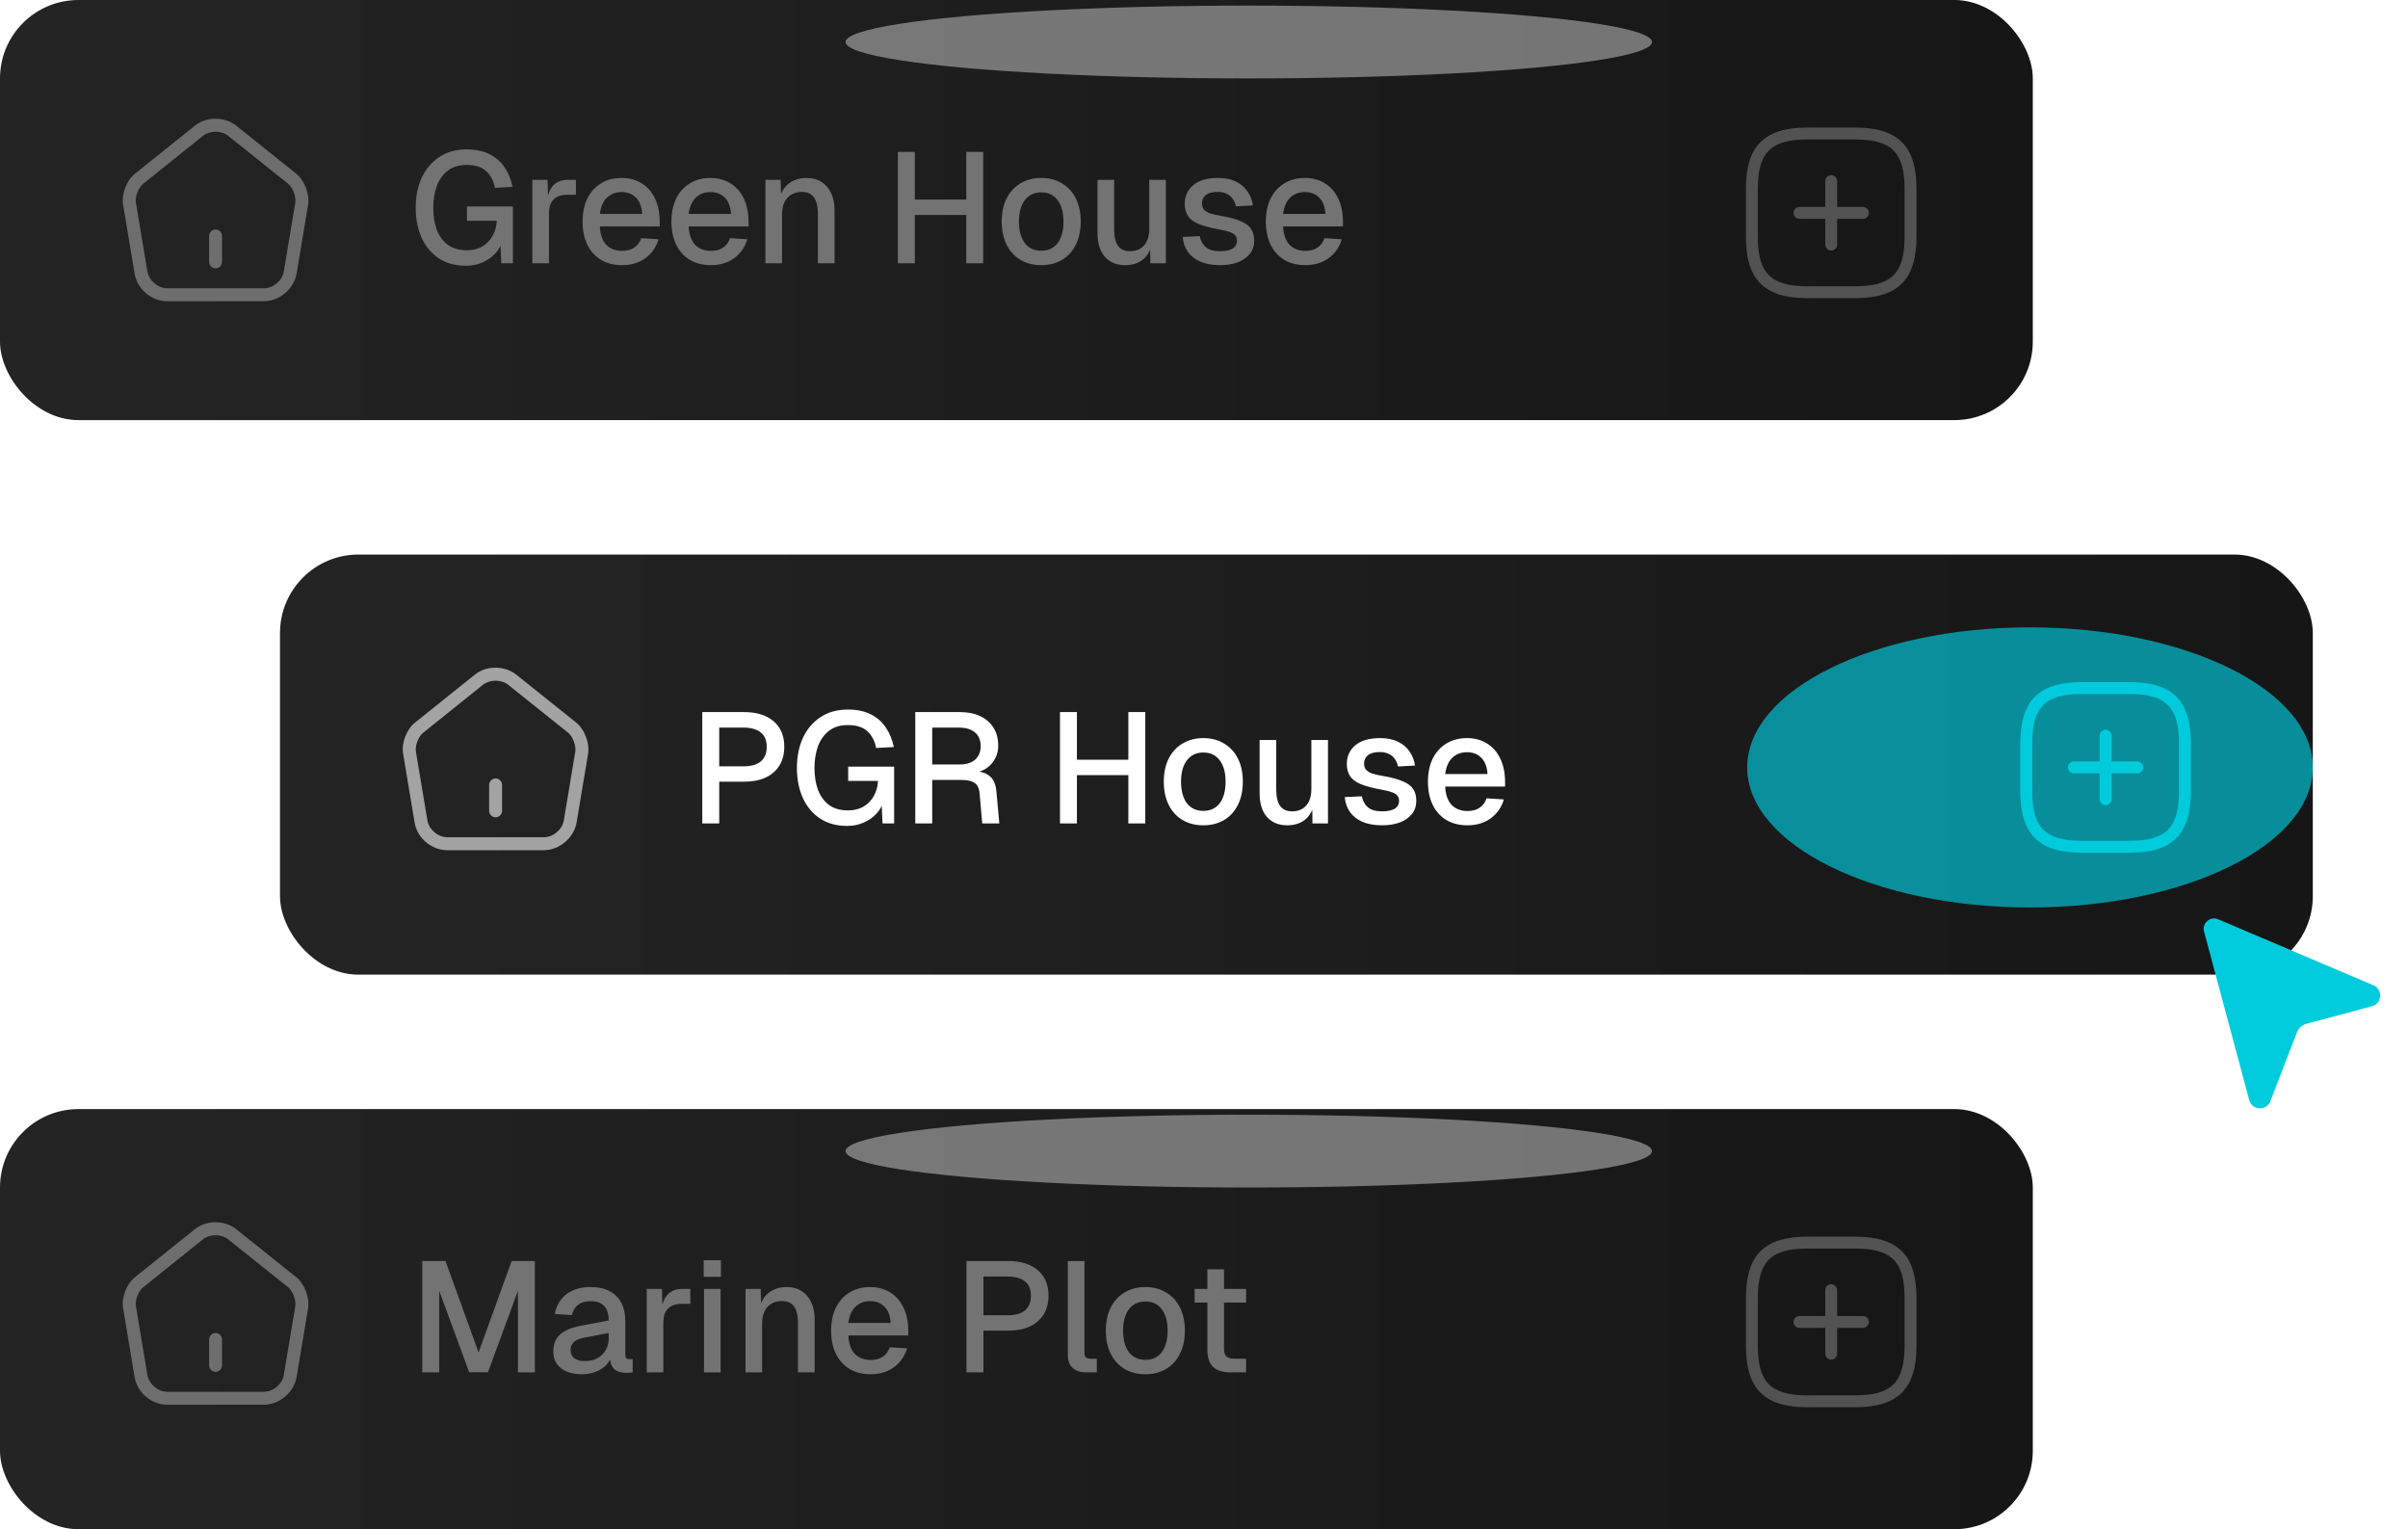 <svg width="430" height="273" viewBox="0 0 430 273" fill="none" xmlns="http://www.w3.org/2000/svg">
<g clip-path="url(#clip0_698_5649)">
<rect width="363" height="75" rx="14" fill="url(#paint0_linear_698_5649)"/>
<g filter="url(#filter0_f_698_5649)">
<ellipse cx="223" cy="7.5" rx="72" ry="6.5" fill="white" fill-opacity="0.4"/>
</g>
<path d="M83.22 47.448C81.335 47.448 79.72 47.009 78.376 46.132C77.032 45.236 76.005 44.013 75.296 42.464C74.587 40.896 74.232 39.104 74.232 37.088C74.232 35.091 74.587 33.308 75.296 31.74C76.024 30.172 77.069 28.94 78.432 28.044C79.795 27.129 81.428 26.672 83.332 26.672C84.956 26.672 86.328 26.961 87.448 27.54C88.587 28.119 89.483 28.912 90.136 29.92C90.808 30.928 91.275 32.076 91.536 33.364L88.372 33.532C88.148 32.319 87.644 31.339 86.86 30.592C86.076 29.827 84.9 29.444 83.332 29.444C81.951 29.444 80.821 29.789 79.944 30.48C79.067 31.171 78.413 32.095 77.984 33.252C77.573 34.409 77.368 35.688 77.368 37.088C77.368 38.544 77.573 39.841 77.984 40.98C78.413 42.119 79.067 43.024 79.944 43.696C80.84 44.349 81.979 44.676 83.36 44.676C84.443 44.676 85.376 44.443 86.16 43.976C86.944 43.509 87.551 42.875 87.98 42.072C88.428 41.269 88.671 40.383 88.708 39.412H83.388V36.864H91.592V47H89.52L89.324 42.52L89.716 42.856C89.511 43.752 89.091 44.545 88.456 45.236C87.821 45.927 87.047 46.468 86.132 46.86C85.236 47.252 84.265 47.448 83.22 47.448ZM95.061 47V32.104H97.777L97.889 36.052L97.637 35.968C97.842 34.624 98.253 33.644 98.869 33.028C99.504 32.412 100.353 32.104 101.417 32.104H102.845V34.764H101.417C100.67 34.764 100.045 34.885 99.541 35.128C99.037 35.371 98.654 35.744 98.393 36.248C98.15 36.752 98.029 37.405 98.029 38.208V47H95.061ZM111.091 47.336C109.635 47.336 108.375 47.019 107.311 46.384C106.266 45.749 105.454 44.844 104.875 43.668C104.315 42.492 104.035 41.12 104.035 39.552C104.035 37.984 104.315 36.621 104.875 35.464C105.454 34.288 106.266 33.383 107.311 32.748C108.357 32.095 109.589 31.768 111.007 31.768C112.351 31.768 113.537 32.085 114.563 32.72C115.59 33.336 116.383 34.232 116.943 35.408C117.522 36.584 117.811 38.003 117.811 39.664V40.42H107.115C107.19 41.876 107.573 42.968 108.263 43.696C108.973 44.424 109.925 44.788 111.119 44.788C111.997 44.788 112.725 44.583 113.303 44.172C113.882 43.761 114.283 43.211 114.507 42.52L117.587 42.716C117.195 44.097 116.421 45.217 115.263 46.076C114.125 46.916 112.734 47.336 111.091 47.336ZM107.115 38.18H114.675C114.582 36.855 114.199 35.875 113.527 35.24C112.874 34.605 112.034 34.288 111.007 34.288C109.943 34.288 109.066 34.624 108.375 35.296C107.703 35.949 107.283 36.911 107.115 38.18ZM126.951 47.336C125.495 47.336 124.235 47.019 123.171 46.384C122.125 45.749 121.313 44.844 120.735 43.668C120.175 42.492 119.895 41.12 119.895 39.552C119.895 37.984 120.175 36.621 120.735 35.464C121.313 34.288 122.125 33.383 123.171 32.748C124.216 32.095 125.448 31.768 126.867 31.768C128.211 31.768 129.396 32.085 130.423 32.72C131.449 33.336 132.243 34.232 132.803 35.408C133.381 36.584 133.671 38.003 133.671 39.664V40.42H122.975C123.049 41.876 123.432 42.968 124.123 43.696C124.832 44.424 125.784 44.788 126.979 44.788C127.856 44.788 128.584 44.583 129.163 44.172C129.741 43.761 130.143 43.211 130.367 42.52L133.447 42.716C133.055 44.097 132.28 45.217 131.123 46.076C129.984 46.916 128.593 47.336 126.951 47.336ZM122.975 38.18H130.535C130.441 36.855 130.059 35.875 129.387 35.24C128.733 34.605 127.893 34.288 126.867 34.288C125.803 34.288 124.925 34.624 124.235 35.296C123.563 35.949 123.143 36.911 122.975 38.18ZM136.678 47V32.104H139.394L139.506 36.08L139.142 35.884C139.31 34.913 139.627 34.129 140.094 33.532C140.561 32.935 141.13 32.496 141.802 32.216C142.474 31.917 143.202 31.768 143.986 31.768C145.106 31.768 146.03 32.02 146.758 32.524C147.505 33.009 148.065 33.681 148.438 34.54C148.83 35.38 149.026 36.341 149.026 37.424V47H146.058V38.32C146.058 37.443 145.965 36.705 145.778 36.108C145.591 35.511 145.283 35.053 144.854 34.736C144.425 34.419 143.865 34.26 143.174 34.26C142.129 34.26 141.279 34.605 140.626 35.296C139.973 35.987 139.646 36.995 139.646 38.32V47H136.678ZM160.338 47V27.12H163.362V36.696L161.906 35.632H174.002L172.546 36.696V27.12H175.57V47H172.546V37.312L174.002 38.376H161.906L163.362 37.312V47H160.338ZM185.931 47.336C184.513 47.336 183.271 47.019 182.207 46.384C181.143 45.749 180.322 44.844 179.743 43.668C179.165 42.492 178.875 41.12 178.875 39.552C178.875 37.965 179.165 36.593 179.743 35.436C180.322 34.279 181.143 33.383 182.207 32.748C183.271 32.095 184.513 31.768 185.931 31.768C187.35 31.768 188.591 32.095 189.655 32.748C190.719 33.383 191.541 34.279 192.119 35.436C192.698 36.593 192.987 37.965 192.987 39.552C192.987 41.12 192.698 42.492 192.119 43.668C191.541 44.844 190.719 45.749 189.655 46.384C188.591 47.019 187.35 47.336 185.931 47.336ZM185.931 44.76C187.201 44.76 188.181 44.303 188.871 43.388C189.562 42.455 189.907 41.176 189.907 39.552C189.907 37.928 189.562 36.659 188.871 35.744C188.181 34.811 187.201 34.344 185.931 34.344C184.681 34.344 183.701 34.811 182.991 35.744C182.301 36.659 181.955 37.928 181.955 39.552C181.955 41.176 182.301 42.455 182.991 43.388C183.701 44.303 184.681 44.76 185.931 44.76ZM200.887 47.336C199.393 47.336 198.199 46.841 197.303 45.852C196.425 44.844 195.987 43.453 195.987 41.68V32.104H198.955V40.924C198.955 42.268 199.188 43.257 199.655 43.892C200.121 44.527 200.831 44.844 201.783 44.844C202.865 44.844 203.705 44.499 204.303 43.808C204.919 43.099 205.227 42.109 205.227 40.84V32.104H208.195V47H205.423L205.367 43.108L205.787 43.276C205.525 44.583 204.975 45.591 204.135 46.3C203.295 46.991 202.212 47.336 200.887 47.336ZM217.86 47.336C216.46 47.336 215.274 47.121 214.304 46.692C213.352 46.263 212.614 45.675 212.092 44.928C211.569 44.163 211.27 43.285 211.196 42.296L214.248 42.156C214.397 42.977 214.752 43.631 215.312 44.116C215.872 44.601 216.721 44.844 217.86 44.844C218.793 44.844 219.53 44.695 220.072 44.396C220.613 44.097 220.884 43.621 220.884 42.968C220.884 42.613 220.79 42.315 220.604 42.072C220.436 41.811 220.1 41.596 219.596 41.428C219.092 41.241 218.345 41.064 217.356 40.896C215.881 40.616 214.724 40.289 213.884 39.916C213.044 39.543 212.446 39.067 212.092 38.488C211.737 37.909 211.56 37.209 211.56 36.388C211.56 35.025 212.064 33.915 213.072 33.056C214.098 32.197 215.573 31.768 217.496 31.768C218.784 31.768 219.866 31.992 220.744 32.44C221.621 32.869 222.302 33.457 222.788 34.204C223.292 34.932 223.609 35.753 223.74 36.668L220.688 36.836C220.594 36.313 220.408 35.865 220.128 35.492C219.866 35.1 219.512 34.801 219.064 34.596C218.616 34.372 218.084 34.26 217.468 34.26C216.516 34.26 215.806 34.447 215.34 34.82C214.873 35.193 214.64 35.679 214.64 36.276C214.64 36.724 214.742 37.088 214.948 37.368C215.172 37.648 215.526 37.881 216.012 38.068C216.497 38.236 217.141 38.385 217.944 38.516C219.493 38.777 220.706 39.104 221.584 39.496C222.461 39.869 223.077 40.336 223.432 40.896C223.786 41.456 223.964 42.137 223.964 42.94C223.964 43.873 223.702 44.667 223.18 45.32C222.657 45.973 221.938 46.477 221.024 46.832C220.109 47.168 219.054 47.336 217.86 47.336ZM233.099 47.336C231.643 47.336 230.383 47.019 229.319 46.384C228.274 45.749 227.462 44.844 226.883 43.668C226.323 42.492 226.043 41.12 226.043 39.552C226.043 37.984 226.323 36.621 226.883 35.464C227.462 34.288 228.274 33.383 229.319 32.748C230.365 32.095 231.597 31.768 233.015 31.768C234.359 31.768 235.545 32.085 236.571 32.72C237.598 33.336 238.391 34.232 238.951 35.408C239.53 36.584 239.819 38.003 239.819 39.664V40.42H229.123C229.198 41.876 229.581 42.968 230.271 43.696C230.981 44.424 231.933 44.788 233.127 44.788C234.005 44.788 234.733 44.583 235.311 44.172C235.89 43.761 236.291 43.211 236.515 42.52L239.595 42.716C239.203 44.097 238.429 45.217 237.271 46.076C236.133 46.916 234.742 47.336 233.099 47.336ZM229.123 38.18H236.683C236.59 36.855 236.207 35.875 235.535 35.24C234.882 34.605 234.042 34.288 233.015 34.288C231.951 34.288 231.074 34.624 230.383 35.296C229.711 35.949 229.291 36.911 229.123 38.18Z" fill="#737373"/>
<path d="M38.5 47.906C37.868 47.906 37.344 47.382 37.344 46.75V42.125C37.344 41.493 37.868 40.969 38.5 40.969C39.132 40.969 39.656 41.493 39.656 42.125V46.75C39.656 47.382 39.132 47.906 38.5 47.906Z" fill="#6E6E6E"/>
<path d="M47.136 53.779H29.869C27.063 53.779 24.504 51.621 24.041 48.861L21.991 36.574C21.652 34.663 22.592 32.212 24.119 30.994L34.802 22.437C36.868 20.772 40.121 20.788 42.202 22.453L52.886 30.994C54.397 32.212 55.322 34.663 55.014 36.574L52.963 48.846C52.501 51.575 49.88 53.779 47.136 53.779ZM38.487 23.517C37.67 23.517 36.853 23.763 36.251 24.241L25.568 32.813C24.704 33.507 24.088 35.11 24.273 36.204L26.323 48.476C26.601 50.095 28.219 51.467 29.869 51.467H47.136C48.785 51.467 50.404 50.095 50.681 48.461L52.732 36.189C52.901 35.11 52.285 33.476 51.437 32.797L40.753 24.256C40.136 23.763 39.304 23.517 38.487 23.517Z" fill="#6E6E6E"/>
<path d="M332.667 39.062H321.334C320.753 39.062 320.271 38.581 320.271 38C320.271 37.419 320.753 36.938 321.334 36.938H332.667C333.248 36.938 333.73 37.419 333.73 38C333.73 38.581 333.248 39.062 332.667 39.062Z" fill="#525252"/>
<path d="M327 44.729C326.419 44.729 325.938 44.247 325.938 43.666V32.333C325.938 31.752 326.419 31.27 327 31.27C327.581 31.27 328.062 31.752 328.062 32.333V43.666C328.062 44.247 327.581 44.729 327 44.729Z" fill="#525252"/>
<path d="M331.251 53.229H322.751C315.058 53.229 311.771 49.942 311.771 42.25V33.75C311.771 26.057 315.058 22.77 322.751 22.77H331.251C338.943 22.77 342.23 26.057 342.23 33.75V42.25C342.23 49.942 338.943 53.229 331.251 53.229ZM322.751 24.895C316.22 24.895 313.896 27.219 313.896 33.75V42.25C313.896 48.781 316.22 51.104 322.751 51.104H331.251C337.781 51.104 340.105 48.781 340.105 42.25V33.75C340.105 27.219 337.781 24.895 331.251 24.895H322.751Z" fill="#525252"/>
</g>
<g clip-path="url(#clip1_698_5649)">
<rect y="198" width="363" height="75" rx="14" fill="url(#paint1_linear_698_5649)"/>
<g filter="url(#filter1_f_698_5649)">
<ellipse cx="223" cy="205.5" rx="72" ry="6.5" fill="white" fill-opacity="0.4"/>
</g>
<path d="M332.667 237.062H321.334C320.753 237.062 320.271 236.581 320.271 236C320.271 235.419 320.753 234.938 321.334 234.938H332.667C333.248 234.938 333.73 235.419 333.73 236C333.73 236.581 333.248 237.062 332.667 237.062Z" fill="#525252"/>
<path d="M327 242.729C326.419 242.729 325.938 242.247 325.938 241.666V230.333C325.938 229.752 326.419 229.271 327 229.271C327.581 229.271 328.062 229.752 328.062 230.333V241.666C328.062 242.247 327.581 242.729 327 242.729Z" fill="#525252"/>
<path d="M331.251 251.229H322.751C315.058 251.229 311.771 247.942 311.771 240.25V231.75C311.771 224.057 315.058 220.771 322.751 220.771H331.251C338.943 220.771 342.23 224.057 342.23 231.75V240.25C342.23 247.942 338.943 251.229 331.251 251.229ZM322.751 222.896C316.22 222.896 313.896 225.219 313.896 231.75V240.25C313.896 246.781 316.22 249.104 322.751 249.104H331.251C337.781 249.104 340.105 246.781 340.105 240.25V231.75C340.105 225.219 337.781 222.896 331.251 222.896H322.751Z" fill="#525252"/>
<path d="M75.408 245V225.12H79.552L85.46 241.444L91.368 225.12H95.512V245H92.488V230.44L87.14 244.972H83.78L78.432 230.44V245H75.408ZM103.909 245.336C102.359 245.336 101.118 244.981 100.185 244.272C99.27 243.563 98.813 242.564 98.813 241.276C98.813 239.988 99.195 238.989 99.961 238.28C100.745 237.552 101.949 237.029 103.573 236.712L108.697 235.732C108.697 234.575 108.426 233.716 107.885 233.156C107.343 232.577 106.541 232.288 105.477 232.288C104.525 232.288 103.778 232.503 103.237 232.932C102.695 233.343 102.322 233.959 102.117 234.78L99.065 234.584C99.345 233.091 100.035 231.915 101.137 231.056C102.257 230.197 103.703 229.768 105.477 229.768C107.493 229.768 109.023 230.309 110.069 231.392C111.133 232.456 111.665 233.959 111.665 235.9V241.696C111.665 242.051 111.721 242.303 111.833 242.452C111.963 242.583 112.169 242.648 112.449 242.648H112.981V245C112.887 245.019 112.738 245.037 112.533 245.056C112.327 245.075 112.113 245.084 111.889 245.084C111.254 245.084 110.703 244.981 110.237 244.776C109.789 244.571 109.453 244.235 109.229 243.768C109.005 243.283 108.893 242.639 108.893 241.836L109.201 241.976C109.051 242.629 108.725 243.208 108.221 243.712C107.735 244.216 107.11 244.617 106.345 244.916C105.598 245.196 104.786 245.336 103.909 245.336ZM104.385 242.984C105.281 242.984 106.046 242.816 106.681 242.48C107.315 242.125 107.81 241.64 108.165 241.024C108.519 240.408 108.697 239.708 108.697 238.924V237.972L104.329 238.812C103.433 238.98 102.798 239.251 102.425 239.624C102.07 239.979 101.893 240.436 101.893 240.996C101.893 241.631 102.107 242.125 102.537 242.48C102.985 242.816 103.601 242.984 104.385 242.984ZM115.487 245V230.104H118.203L118.315 234.052L118.063 233.968C118.268 232.624 118.679 231.644 119.295 231.028C119.929 230.412 120.779 230.104 121.843 230.104H123.271V232.764H121.843C121.096 232.764 120.471 232.885 119.967 233.128C119.463 233.371 119.08 233.744 118.819 234.248C118.576 234.752 118.455 235.405 118.455 236.208V245H115.487ZM125.713 245V230.104H128.681V245H125.713ZM125.657 227.948V224.98H128.737V227.948H125.657ZM133.123 245V230.104H135.839L135.951 234.08L135.587 233.884C135.755 232.913 136.073 232.129 136.539 231.532C137.006 230.935 137.575 230.496 138.247 230.216C138.919 229.917 139.647 229.768 140.431 229.768C141.551 229.768 142.475 230.02 143.203 230.524C143.95 231.009 144.51 231.681 144.883 232.54C145.275 233.38 145.471 234.341 145.471 235.424V245H142.503V236.32C142.503 235.443 142.41 234.705 142.223 234.108C142.037 233.511 141.729 233.053 141.299 232.736C140.87 232.419 140.31 232.26 139.619 232.26C138.574 232.26 137.725 232.605 137.071 233.296C136.418 233.987 136.091 234.995 136.091 236.32V245H133.123ZM155.47 245.336C154.014 245.336 152.754 245.019 151.69 244.384C150.645 243.749 149.833 242.844 149.254 241.668C148.694 240.492 148.414 239.12 148.414 237.552C148.414 235.984 148.694 234.621 149.254 233.464C149.833 232.288 150.645 231.383 151.69 230.748C152.736 230.095 153.968 229.768 155.386 229.768C156.73 229.768 157.916 230.085 158.942 230.72C159.969 231.336 160.762 232.232 161.322 233.408C161.901 234.584 162.19 236.003 162.19 237.664V238.42H151.494C151.569 239.876 151.952 240.968 152.642 241.696C153.352 242.424 154.304 242.788 155.498 242.788C156.376 242.788 157.104 242.583 157.682 242.172C158.261 241.761 158.662 241.211 158.886 240.52L161.966 240.716C161.574 242.097 160.8 243.217 159.642 244.076C158.504 244.916 157.113 245.336 155.47 245.336ZM151.494 236.18H159.054C158.961 234.855 158.578 233.875 157.906 233.24C157.253 232.605 156.413 232.288 155.386 232.288C154.322 232.288 153.445 232.624 152.754 233.296C152.082 233.949 151.662 234.911 151.494 236.18ZM172.588 245V225.12H180.008C182.285 225.12 184.058 225.671 185.328 226.772C186.597 227.855 187.232 229.367 187.232 231.308C187.232 232.596 186.942 233.716 186.364 234.668C185.785 235.601 184.954 236.32 183.872 236.824C182.808 237.309 181.52 237.552 180.008 237.552H175.612V245H172.588ZM175.612 234.808H179.924C181.286 234.808 182.322 234.519 183.032 233.94C183.741 233.343 184.096 232.465 184.096 231.308C184.096 230.169 183.741 229.32 183.032 228.76C182.322 228.181 181.286 227.892 179.924 227.892H175.612V234.808ZM193.93 245C192.959 245 192.175 244.748 191.578 244.244C190.981 243.74 190.682 242.937 190.682 241.836V225.12H193.65V241.556C193.65 241.892 193.734 242.144 193.902 242.312C194.089 242.48 194.35 242.564 194.686 242.564H195.862V245H193.93ZM204.525 245.336C203.106 245.336 201.865 245.019 200.801 244.384C199.737 243.749 198.916 242.844 198.337 241.668C197.758 240.492 197.469 239.12 197.469 237.552C197.469 235.965 197.758 234.593 198.337 233.436C198.916 232.279 199.737 231.383 200.801 230.748C201.865 230.095 203.106 229.768 204.525 229.768C205.944 229.768 207.185 230.095 208.249 230.748C209.313 231.383 210.134 232.279 210.713 233.436C211.292 234.593 211.581 235.965 211.581 237.552C211.581 239.12 211.292 240.492 210.713 241.668C210.134 242.844 209.313 243.749 208.249 244.384C207.185 245.019 205.944 245.336 204.525 245.336ZM204.525 242.76C205.794 242.76 206.774 242.303 207.465 241.388C208.156 240.455 208.501 239.176 208.501 237.552C208.501 235.928 208.156 234.659 207.465 233.744C206.774 232.811 205.794 232.344 204.525 232.344C203.274 232.344 202.294 232.811 201.585 233.744C200.894 234.659 200.549 235.928 200.549 237.552C200.549 239.176 200.894 240.455 201.585 241.388C202.294 242.303 203.274 242.76 204.525 242.76ZM219.746 245C218.327 245 217.282 244.673 216.61 244.02C215.938 243.367 215.602 242.349 215.602 240.968V226.604H218.57V240.744C218.57 241.435 218.719 241.911 219.018 242.172C219.316 242.433 219.774 242.564 220.39 242.564H222.518V245H219.746ZM213.334 232.54V230.104H222.518V232.54H213.334Z" fill="#737373"/>
<path d="M38.5 244.906C37.868 244.906 37.344 244.382 37.344 243.75V239.125C37.344 238.493 37.868 237.969 38.5 237.969C39.132 237.969 39.656 238.493 39.656 239.125V243.75C39.656 244.382 39.132 244.906 38.5 244.906Z" fill="#6E6E6E"/>
<path d="M47.136 250.779H29.869C27.063 250.779 24.504 248.621 24.041 245.862L21.991 233.574C21.652 231.663 22.592 229.212 24.119 227.994L34.802 219.437C36.868 217.772 40.121 217.788 42.202 219.453L52.886 227.994C54.397 229.212 55.322 231.663 55.014 233.574L52.963 245.846C52.501 248.575 49.88 250.779 47.136 250.779ZM38.487 220.517C37.67 220.517 36.853 220.763 36.251 221.241L25.568 229.813C24.704 230.507 24.088 232.11 24.273 233.204L26.323 245.476C26.601 247.095 28.219 248.467 29.869 248.467H47.136C48.785 248.467 50.404 247.095 50.681 245.461L52.732 233.189C52.901 232.11 52.285 230.476 51.437 229.797L40.753 221.257C40.136 220.763 39.304 220.517 38.487 220.517Z" fill="#6E6E6E"/>
</g>
<g clip-path="url(#clip2_698_5649)">
<rect x="50" y="99" width="363" height="75" rx="14" fill="url(#paint2_linear_698_5649)"/>
<g filter="url(#filter2_f_698_5649)">
<ellipse cx="362.5" cy="137" rx="50.5" ry="25" fill="#00cbdd" fill-opacity="0.66"/>
</g>
<path d="M381.667 138.062H370.334C369.753 138.062 369.271 137.581 369.271 137C369.271 136.419 369.753 135.938 370.334 135.938H381.667C382.248 135.938 382.73 136.419 382.73 137C382.73 137.581 382.248 138.062 381.667 138.062Z" fill="#00cbdd"/>
<path d="M376 143.729C375.419 143.729 374.938 143.247 374.938 142.666V131.333C374.938 130.752 375.419 130.271 376 130.271C376.581 130.271 377.062 130.752 377.062 131.333V142.666C377.062 143.247 376.581 143.729 376 143.729Z" fill="#00cbdd"/>
<path d="M380.251 152.229H371.751C364.058 152.229 360.771 148.942 360.771 141.25V132.75C360.771 125.057 364.058 121.771 371.751 121.771H380.251C387.943 121.771 391.23 125.057 391.23 132.75V141.25C391.23 148.942 387.943 152.229 380.251 152.229ZM371.751 123.896C365.22 123.896 362.896 126.219 362.896 132.75V141.25C362.896 147.781 365.22 150.104 371.751 150.104H380.251C386.781 150.104 389.105 147.781 389.105 141.25V132.75C389.105 126.219 386.781 123.896 380.251 123.896H371.751Z" fill="#00cbdd"/>
<path d="M125.408 147V127.12H132.828C135.105 127.12 136.879 127.671 138.148 128.772C139.417 129.855 140.052 131.367 140.052 133.308C140.052 134.596 139.763 135.716 139.184 136.668C138.605 137.601 137.775 138.32 136.692 138.824C135.628 139.309 134.34 139.552 132.828 139.552H128.432V147H125.408ZM128.432 136.808H132.744C134.107 136.808 135.143 136.519 135.852 135.94C136.561 135.343 136.916 134.465 136.916 133.308C136.916 132.169 136.561 131.32 135.852 130.76C135.143 130.181 134.107 129.892 132.744 129.892H128.432V136.808ZM151.294 147.448C149.409 147.448 147.794 147.009 146.45 146.132C145.106 145.236 144.08 144.013 143.37 142.464C142.661 140.896 142.306 139.104 142.306 137.088C142.306 135.091 142.661 133.308 143.37 131.74C144.098 130.172 145.144 128.94 146.506 128.044C147.869 127.129 149.502 126.672 151.406 126.672C153.03 126.672 154.402 126.961 155.522 127.54C156.661 128.119 157.557 128.912 158.21 129.92C158.882 130.928 159.349 132.076 159.61 133.364L156.446 133.532C156.222 132.319 155.718 131.339 154.934 130.592C154.15 129.827 152.974 129.444 151.406 129.444C150.025 129.444 148.896 129.789 148.018 130.48C147.141 131.171 146.488 132.095 146.058 133.252C145.648 134.409 145.442 135.688 145.442 137.088C145.442 138.544 145.648 139.841 146.058 140.98C146.488 142.119 147.141 143.024 148.018 143.696C148.914 144.349 150.053 144.676 151.434 144.676C152.517 144.676 153.45 144.443 154.234 143.976C155.018 143.509 155.625 142.875 156.054 142.072C156.502 141.269 156.745 140.383 156.782 139.412H151.462V136.864H159.666V147H157.594L157.398 142.52L157.79 142.856C157.585 143.752 157.165 144.545 156.53 145.236C155.896 145.927 155.121 146.468 154.206 146.86C153.31 147.252 152.34 147.448 151.294 147.448ZM163.443 147V127.12H171.367C172.786 127.12 174.008 127.363 175.035 127.848C176.062 128.333 176.855 129.024 177.415 129.92C177.975 130.816 178.255 131.88 178.255 133.112C178.255 134.008 178.05 134.811 177.639 135.52C177.247 136.229 176.715 136.799 176.043 137.228C175.39 137.639 174.69 137.872 173.943 137.928L173.803 137.676C175.054 137.676 176.024 137.965 176.715 138.544C177.406 139.104 177.807 139.991 177.919 141.204L178.451 147H175.399L174.923 141.596C174.867 140.793 174.596 140.205 174.111 139.832C173.626 139.44 172.832 139.244 171.731 139.244H166.467V147H163.443ZM166.467 136.472H171.423C172.562 136.472 173.458 136.192 174.111 135.632C174.783 135.053 175.119 134.241 175.119 133.196C175.119 132.132 174.783 131.32 174.111 130.76C173.439 130.181 172.459 129.892 171.171 129.892H166.467V136.472ZM189.283 147V127.12H192.307V136.696L190.851 135.632H202.947L201.491 136.696V127.12H204.515V147H201.491V137.312L202.947 138.376H190.851L192.307 137.312V147H189.283ZM214.877 147.336C213.458 147.336 212.217 147.019 211.153 146.384C210.089 145.749 209.267 144.844 208.689 143.668C208.11 142.492 207.821 141.12 207.821 139.552C207.821 137.965 208.11 136.593 208.689 135.436C209.267 134.279 210.089 133.383 211.153 132.748C212.217 132.095 213.458 131.768 214.877 131.768C216.295 131.768 217.537 132.095 218.601 132.748C219.665 133.383 220.486 134.279 221.065 135.436C221.643 136.593 221.933 137.965 221.933 139.552C221.933 141.12 221.643 142.492 221.065 143.668C220.486 144.844 219.665 145.749 218.601 146.384C217.537 147.019 216.295 147.336 214.877 147.336ZM214.877 144.76C216.146 144.76 217.126 144.303 217.817 143.388C218.507 142.455 218.853 141.176 218.853 139.552C218.853 137.928 218.507 136.659 217.817 135.744C217.126 134.811 216.146 134.344 214.877 134.344C213.626 134.344 212.646 134.811 211.937 135.744C211.246 136.659 210.901 137.928 210.901 139.552C210.901 141.176 211.246 142.455 211.937 143.388C212.646 144.303 213.626 144.76 214.877 144.76ZM229.832 147.336C228.339 147.336 227.144 146.841 226.248 145.852C225.371 144.844 224.932 143.453 224.932 141.68V132.104H227.9V140.924C227.9 142.268 228.133 143.257 228.6 143.892C229.067 144.527 229.776 144.844 230.728 144.844C231.811 144.844 232.651 144.499 233.248 143.808C233.864 143.099 234.172 142.109 234.172 140.84V132.104H237.14V147H234.368L234.312 143.108L234.732 143.276C234.471 144.583 233.92 145.591 233.08 146.3C232.24 146.991 231.157 147.336 229.832 147.336ZM246.805 147.336C245.405 147.336 244.22 147.121 243.249 146.692C242.297 146.263 241.56 145.675 241.037 144.928C240.514 144.163 240.216 143.285 240.141 142.296L243.193 142.156C243.342 142.977 243.697 143.631 244.257 144.116C244.817 144.601 245.666 144.844 246.805 144.844C247.738 144.844 248.476 144.695 249.017 144.396C249.558 144.097 249.829 143.621 249.829 142.968C249.829 142.613 249.736 142.315 249.549 142.072C249.381 141.811 249.045 141.596 248.541 141.428C248.037 141.241 247.29 141.064 246.301 140.896C244.826 140.616 243.669 140.289 242.829 139.916C241.989 139.543 241.392 139.067 241.037 138.488C240.682 137.909 240.505 137.209 240.505 136.388C240.505 135.025 241.009 133.915 242.017 133.056C243.044 132.197 244.518 131.768 246.441 131.768C247.729 131.768 248.812 131.992 249.689 132.44C250.566 132.869 251.248 133.457 251.733 134.204C252.237 134.932 252.554 135.753 252.685 136.668L249.633 136.836C249.54 136.313 249.353 135.865 249.073 135.492C248.812 135.1 248.457 134.801 248.009 134.596C247.561 134.372 247.029 134.26 246.413 134.26C245.461 134.26 244.752 134.447 244.285 134.82C243.818 135.193 243.585 135.679 243.585 136.276C243.585 136.724 243.688 137.088 243.893 137.368C244.117 137.648 244.472 137.881 244.957 138.068C245.442 138.236 246.086 138.385 246.889 138.516C248.438 138.777 249.652 139.104 250.529 139.496C251.406 139.869 252.022 140.336 252.377 140.896C252.732 141.456 252.909 142.137 252.909 142.94C252.909 143.873 252.648 144.667 252.125 145.32C251.602 145.973 250.884 146.477 249.969 146.832C249.054 147.168 248 147.336 246.805 147.336ZM262.044 147.336C260.589 147.336 259.329 147.019 258.265 146.384C257.219 145.749 256.407 144.844 255.829 143.668C255.269 142.492 254.989 141.12 254.989 139.552C254.989 137.984 255.269 136.621 255.829 135.464C256.407 134.288 257.219 133.383 258.265 132.748C259.31 132.095 260.542 131.768 261.961 131.768C263.305 131.768 264.49 132.085 265.517 132.72C266.543 133.336 267.337 134.232 267.897 135.408C268.475 136.584 268.765 138.003 268.765 139.664V140.42H258.069C258.143 141.876 258.526 142.968 259.217 143.696C259.926 144.424 260.878 144.788 262.073 144.788C262.95 144.788 263.678 144.583 264.257 144.172C264.835 143.761 265.237 143.211 265.461 142.52L268.541 142.716C268.149 144.097 267.374 145.217 266.217 146.076C265.078 146.916 263.687 147.336 262.044 147.336ZM258.069 138.18H265.629C265.535 136.855 265.153 135.875 264.481 135.24C263.827 134.605 262.987 134.288 261.961 134.288C260.897 134.288 260.019 134.624 259.329 135.296C258.657 135.949 258.237 136.911 258.069 138.18Z" fill="white"/>
<path d="M88.5 145.906C87.868 145.906 87.344 145.382 87.344 144.75V140.125C87.344 139.493 87.868 138.969 88.5 138.969C89.132 138.969 89.656 139.493 89.656 140.125V144.75C89.656 145.382 89.132 145.906 88.5 145.906Z" fill="#A3A3A3"/>
<path d="M97.136 151.779H79.869C77.063 151.779 74.504 149.621 74.041 146.862L71.991 134.574C71.652 132.663 72.592 130.212 74.118 128.994L84.802 120.437C86.868 118.772 90.121 118.788 92.202 120.453L102.886 128.994C104.397 130.212 105.322 132.663 105.014 134.574L102.963 146.846C102.501 149.575 99.88 151.779 97.136 151.779ZM88.487 121.517C87.67 121.517 86.853 121.763 86.251 122.241L75.568 130.813C74.704 131.507 74.088 133.11 74.273 134.204L76.323 146.476C76.601 148.095 78.219 149.467 79.869 149.467H97.136C98.785 149.467 100.404 148.095 100.681 146.461L102.732 134.189C102.901 133.11 102.285 131.476 101.437 130.797L90.753 122.257C90.136 121.763 89.304 121.517 88.487 121.517Z" fill="#A3A3A3"/>
</g>
<g filter="url(#filter3_i_698_5649)">
<path d="M393.089 160.116C391.671 159.512 390.18 160.809 390.579 162.297L398.643 192.391C399.14 194.248 401.722 194.387 402.416 192.593L407.175 180.289C407.317 179.922 407.544 179.594 407.836 179.331C408.129 179.068 408.48 178.878 408.86 178.776L420.56 175.641C422.385 175.152 422.561 172.631 420.82 171.891L393.089 160.116Z" fill="#00cbdd"/>
</g>
<defs>
<filter id="filter0_f_698_5649" x="97.1" y="-52.9" width="251.8" height="120.8" filterUnits="userSpaceOnUse" color-interpolation-filters="sRGB">
<feFlood flood-opacity="0" result="BackgroundImageFix"/>
<feBlend mode="normal" in="SourceGraphic" in2="BackgroundImageFix" result="shape"/>
<feGaussianBlur stdDeviation="26.95" result="effect1_foregroundBlur_698_5649"/>
</filter>
<filter id="filter1_f_698_5649" x="97.1" y="145.1" width="251.8" height="120.8" filterUnits="userSpaceOnUse" color-interpolation-filters="sRGB">
<feFlood flood-opacity="0" result="BackgroundImageFix"/>
<feBlend mode="normal" in="SourceGraphic" in2="BackgroundImageFix" result="shape"/>
<feGaussianBlur stdDeviation="26.95" result="effect1_foregroundBlur_698_5649"/>
</filter>
<filter id="filter2_f_698_5649" x="239.5" y="39.5" width="246" height="195" filterUnits="userSpaceOnUse" color-interpolation-filters="sRGB">
<feFlood flood-opacity="0" result="BackgroundImageFix"/>
<feBlend mode="normal" in="SourceGraphic" in2="BackgroundImageFix" result="shape"/>
<feGaussianBlur stdDeviation="36.25" result="effect1_foregroundBlur_698_5649"/>
</filter>
<filter id="filter3_i_698_5649" x="381" y="150" width="51.99" height="52.989" filterUnits="userSpaceOnUse" color-interpolation-filters="sRGB">
<feFlood flood-opacity="0" result="BackgroundImageFix"/>
<feBlend mode="normal" in="SourceGraphic" in2="BackgroundImageFix" result="shape"/>
<feColorMatrix in="SourceAlpha" type="matrix" values="0 0 0 0 0 0 0 0 0 0 0 0 0 0 0 0 0 0 127 0" result="hardAlpha"/>
<feOffset dx="3" dy="4"/>
<feGaussianBlur stdDeviation="4"/>
<feComposite in2="hardAlpha" operator="arithmetic" k2="-1" k3="1"/>
<feColorMatrix type="matrix" values="0 0 0 0 1 0 0 0 0 1 0 0 0 0 1 0 0 0 0.3 0"/>
<feBlend mode="normal" in2="shape" result="effect1_innerShadow_698_5649"/>
</filter>
<linearGradient id="paint0_linear_698_5649" x1="0" y1="37.5" x2="363" y2="37.5" gradientUnits="userSpaceOnUse">
<stop stop-color="#242424"/>
<stop offset="1" stop-color="#161616"/>
</linearGradient>
<linearGradient id="paint1_linear_698_5649" x1="0" y1="235.5" x2="363" y2="235.5" gradientUnits="userSpaceOnUse">
<stop stop-color="#242424"/>
<stop offset="1" stop-color="#161616"/>
</linearGradient>
<linearGradient id="paint2_linear_698_5649" x1="50" y1="136.5" x2="413" y2="136.5" gradientUnits="userSpaceOnUse">
<stop stop-color="#242424"/>
<stop offset="1" stop-color="#161616"/>
</linearGradient>
<clipPath id="clip0_698_5649">
<rect width="363" height="75" fill="white"/>
</clipPath>
<clipPath id="clip1_698_5649">
<rect width="363" height="75" fill="white" transform="translate(0 198)"/>
</clipPath>
<clipPath id="clip2_698_5649">
<rect x="50" y="99" width="363" height="75" rx="14" fill="white"/>
</clipPath>
</defs>
</svg>
